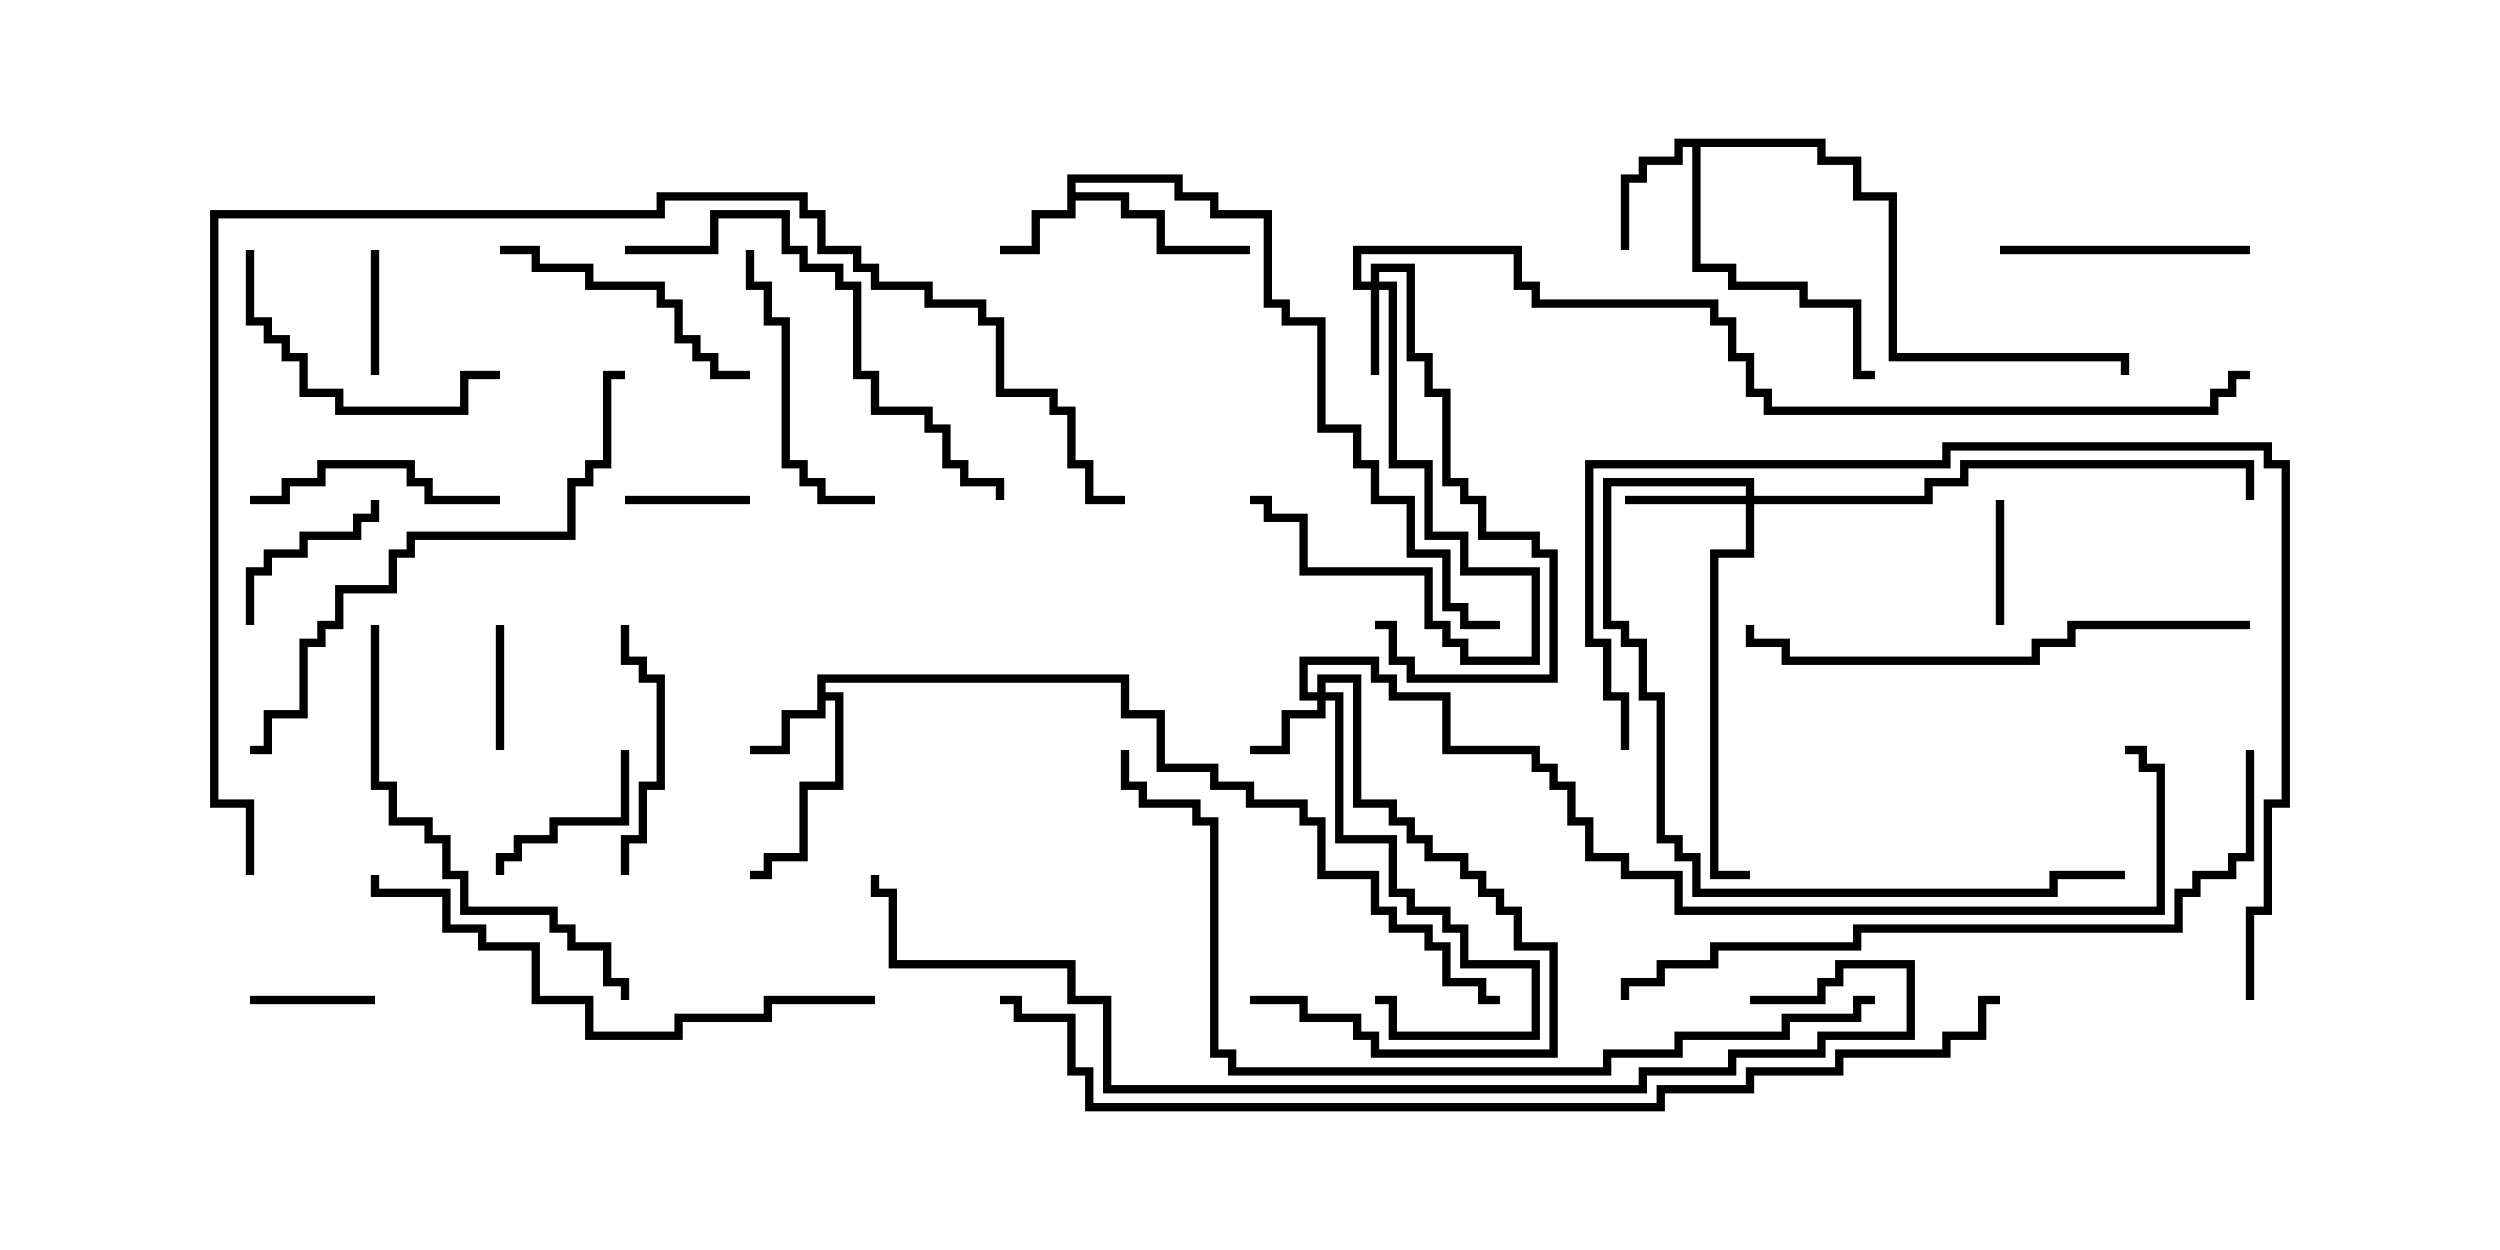 <svg version="1.1" width="30" height="15" xmlns="http://www.w3.org/2000/svg"><path d="M9.807,8.093L13.55,8.093L13.55,8.521L13.979,8.521L13.979,9.164L14.621,9.164L14.621,9.379L15.05,9.379L15.05,9.593L15.693,9.593L15.693,9.807L15.907,9.807L15.907,10.45L16.55,10.45L16.55,10.879L16.764,10.879L16.764,11.093L17.193,11.093L17.193,11.307L17.407,11.307L17.407,11.736L17.836,11.736L17.836,11.95L18,11.95L18,12.05L17.736,12.05L17.736,11.836L17.307,11.836L17.307,11.407L17.093,11.407L17.093,11.193L16.664,11.193L16.664,10.979L16.45,10.979L16.45,10.55L15.807,10.55L15.807,9.907L15.593,9.907L15.593,9.693L14.95,9.693L14.95,9.479L14.521,9.479L14.521,9.264L13.879,9.264L13.879,8.621L13.45,8.621L13.45,8.193L9.907,8.193L9.907,8.307L10.121,8.307L10.121,9.479L9.693,9.479L9.693,10.336L9.264,10.336L9.264,10.55L9,10.55L9,10.45L9.164,10.45L9.164,10.236L9.593,10.236L9.593,9.379L10.021,9.379L10.021,8.407L9.907,8.407L9.907,8.621L9.479,8.621L9.479,9.05L9,9.05L9,8.95L9.379,8.95L9.379,8.521L9.807,8.521z" stroke="none"/><path d="M12.807,2.093L14.193,2.093L14.193,2.307L14.621,2.307L14.621,2.521L15.264,2.521L15.264,3.593L15.479,3.593L15.479,3.807L15.907,3.807L15.907,5.093L16.336,5.093L16.336,5.521L16.55,5.521L16.55,5.95L16.979,5.95L16.979,6.593L17.407,6.593L17.407,7.236L17.621,7.236L17.621,7.45L18,7.45L18,7.55L17.521,7.55L17.521,7.336L17.307,7.336L17.307,6.693L16.879,6.693L16.879,6.05L16.45,6.05L16.45,5.621L16.236,5.621L16.236,5.193L15.807,5.193L15.807,3.907L15.379,3.907L15.379,3.693L15.164,3.693L15.164,2.621L14.521,2.621L14.521,2.407L14.093,2.407L14.093,2.193L12.907,2.193L12.907,2.307L13.55,2.307L13.55,2.521L13.979,2.521L13.979,2.95L15,2.95L15,3.05L13.879,3.05L13.879,2.621L13.45,2.621L13.45,2.407L12.907,2.407L12.907,2.621L12.479,2.621L12.479,3.05L12,3.05L12,2.95L12.379,2.95L12.379,2.521L12.807,2.521z" stroke="none"/><path d="M21.907,1.664L21.907,1.879L22.336,1.879L22.336,2.307L22.764,2.307L22.764,4.236L25.55,4.236L25.55,4.5L25.45,4.5L25.45,4.336L22.664,4.336L22.664,2.407L22.236,2.407L22.236,1.979L21.807,1.979L21.807,1.764L20.407,1.764L20.407,3.164L20.836,3.164L20.836,3.379L21.693,3.379L21.693,3.593L22.336,3.593L22.336,4.45L22.5,4.45L22.5,4.55L22.236,4.55L22.236,3.693L21.593,3.693L21.593,3.479L20.736,3.479L20.736,3.264L20.307,3.264L20.307,1.764L20.193,1.764L20.193,1.979L19.764,1.979L19.764,2.193L19.55,2.193L19.55,3L19.45,3L19.45,2.093L19.664,2.093L19.664,1.879L20.093,1.879L20.093,1.664z" stroke="none"/><path d="M16.45,3.379L16.45,3.164L16.979,3.164L16.979,4.236L17.193,4.236L17.193,4.664L17.407,4.664L17.407,5.736L17.621,5.736L17.621,5.95L17.836,5.95L17.836,6.379L18.479,6.379L18.479,6.593L18.693,6.593L18.693,8.193L16.879,8.193L16.879,7.979L16.664,7.979L16.664,7.55L16.5,7.55L16.5,7.45L16.764,7.45L16.764,7.879L16.979,7.879L16.979,8.093L18.593,8.093L18.593,6.693L18.379,6.693L18.379,6.479L17.736,6.479L17.736,6.05L17.521,6.05L17.521,5.836L17.307,5.836L17.307,4.764L17.093,4.764L17.093,4.336L16.879,4.336L16.879,3.264L16.55,3.264L16.55,3.379L16.764,3.379L16.764,5.521L17.193,5.521L17.193,6.379L17.621,6.379L17.621,6.807L18.479,6.807L18.479,7.979L17.521,7.979L17.521,7.764L17.307,7.764L17.307,7.55L17.093,7.55L17.093,6.907L15.593,6.907L15.593,6.264L15.164,6.264L15.164,6.05L15,6.05L15,5.95L15.264,5.95L15.264,6.164L15.693,6.164L15.693,6.807L17.193,6.807L17.193,7.45L17.407,7.45L17.407,7.664L17.621,7.664L17.621,7.879L18.379,7.879L18.379,6.907L17.521,6.907L17.521,6.479L17.093,6.479L17.093,5.621L16.664,5.621L16.664,3.479L16.55,3.479L16.55,4.5L16.45,4.5L16.45,3.479L16.236,3.479L16.236,2.95L18.264,2.95L18.264,3.379L18.479,3.379L18.479,3.593L20.621,3.593L20.621,3.807L20.836,3.807L20.836,4.236L21.05,4.236L21.05,4.664L21.264,4.664L21.264,4.879L26.521,4.879L26.521,4.664L26.736,4.664L26.736,4.45L27,4.45L27,4.55L26.836,4.55L26.836,4.764L26.621,4.764L26.621,4.979L21.164,4.979L21.164,4.764L20.95,4.764L20.95,4.336L20.736,4.336L20.736,3.907L20.521,3.907L20.521,3.693L18.379,3.693L18.379,3.479L18.164,3.479L18.164,3.05L16.336,3.05L16.336,3.379z" stroke="none"/><path d="M15.807,8.307L15.807,8.093L16.336,8.093L16.336,9.593L16.764,9.593L16.764,9.807L16.979,9.807L16.979,10.021L17.193,10.021L17.193,10.236L17.621,10.236L17.621,10.45L17.836,10.45L17.836,10.664L18.05,10.664L18.05,10.879L18.264,10.879L18.264,11.307L18.693,11.307L18.693,12.693L16.45,12.693L16.45,12.479L16.236,12.479L16.236,12.264L15.593,12.264L15.593,12.05L15,12.05L15,11.95L15.693,11.95L15.693,12.164L16.336,12.164L16.336,12.379L16.55,12.379L16.55,12.593L18.593,12.593L18.593,11.407L18.164,11.407L18.164,10.979L17.95,10.979L17.95,10.764L17.736,10.764L17.736,10.55L17.521,10.55L17.521,10.336L17.093,10.336L17.093,10.121L16.879,10.121L16.879,9.907L16.664,9.907L16.664,9.693L16.236,9.693L16.236,8.193L15.907,8.193L15.907,8.307L16.121,8.307L16.121,10.021L16.764,10.021L16.764,10.664L16.979,10.664L16.979,10.879L17.407,10.879L17.407,11.093L17.621,11.093L17.621,11.521L18.479,11.521L18.479,12.479L16.664,12.479L16.664,12.05L16.5,12.05L16.5,11.95L16.764,11.95L16.764,12.379L18.379,12.379L18.379,11.621L17.521,11.621L17.521,11.193L17.307,11.193L17.307,10.979L16.879,10.979L16.879,10.764L16.664,10.764L16.664,10.121L16.021,10.121L16.021,8.407L15.907,8.407L15.907,8.621L15.479,8.621L15.479,9.05L15,9.05L15,8.95L15.379,8.95L15.379,8.521L15.807,8.521L15.807,8.407L15.593,8.407L15.593,7.879L16.55,7.879L16.55,8.093L16.764,8.093L16.764,8.307L17.407,8.307L17.407,8.95L18.479,8.95L18.479,9.164L18.693,9.164L18.693,9.379L18.907,9.379L18.907,9.807L19.121,9.807L19.121,10.236L19.55,10.236L19.55,10.45L20.193,10.45L20.193,10.879L25.879,10.879L25.879,9.264L25.664,9.264L25.664,9.05L25.5,9.05L25.5,8.95L25.764,8.95L25.764,9.164L25.979,9.164L25.979,10.979L20.093,10.979L20.093,10.55L19.45,10.55L19.45,10.336L19.021,10.336L19.021,9.907L18.807,9.907L18.807,9.479L18.593,9.479L18.593,9.264L18.379,9.264L18.379,9.05L17.307,9.05L17.307,8.407L16.664,8.407L16.664,8.193L16.45,8.193L16.45,7.979L15.693,7.979L15.693,8.307z" stroke="none"/><path d="M20.95,5.95L20.95,5.836L19.336,5.836L19.336,7.45L19.55,7.45L19.55,7.664L19.764,7.664L19.764,8.307L19.979,8.307L19.979,10.021L20.193,10.021L20.193,10.236L20.407,10.236L20.407,10.664L24.593,10.664L24.593,10.45L25.5,10.45L25.5,10.55L24.693,10.55L24.693,10.764L20.307,10.764L20.307,10.336L20.093,10.336L20.093,10.121L19.879,10.121L19.879,8.407L19.664,8.407L19.664,7.764L19.45,7.764L19.45,7.55L19.236,7.55L19.236,5.736L21.05,5.736L21.05,5.95L23.093,5.95L23.093,5.736L23.521,5.736L23.521,5.521L27.05,5.521L27.05,6L26.95,6L26.95,5.621L23.621,5.621L23.621,5.836L23.193,5.836L23.193,6.05L21.05,6.05L21.05,6.693L20.621,6.693L20.621,10.45L21,10.45L21,10.55L20.521,10.55L20.521,6.593L20.95,6.593L20.95,6.05L19.5,6.05L19.5,5.95z" stroke="none"/><path d="M23.95,6L24.05,6L24.05,7.5L23.95,7.5z" stroke="none"/><path d="M5.95,7.5L6.05,7.5L6.05,9L5.95,9z" stroke="none"/><path d="M3,12.05L3,11.95L4.5,11.95L4.5,12.05z" stroke="none"/><path d="M4.55,4.5L4.45,4.5L4.45,3L4.55,3z" stroke="none"/><path d="M7.5,6.05L7.5,5.95L9,5.95L9,6.05z" stroke="none"/><path d="M7.45,9L7.55,9L7.55,9.907L6.693,9.907L6.693,10.121L6.264,10.121L6.264,10.336L6.05,10.336L6.05,10.5L5.95,10.5L5.95,10.236L6.164,10.236L6.164,10.021L6.593,10.021L6.593,9.807L7.45,9.807z" stroke="none"/><path d="M3.05,7.5L2.95,7.5L2.95,6.807L3.164,6.807L3.164,6.593L3.593,6.593L3.593,6.379L4.236,6.379L4.236,6.164L4.45,6.164L4.45,6L4.55,6L4.55,6.264L4.336,6.264L4.336,6.479L3.693,6.479L3.693,6.693L3.264,6.693L3.264,6.907L3.05,6.907z" stroke="none"/><path d="M7.55,10.5L7.45,10.5L7.45,10.021L7.664,10.021L7.664,9.379L7.879,9.379L7.879,8.193L7.664,8.193L7.664,7.979L7.45,7.979L7.45,7.5L7.55,7.5L7.55,7.879L7.764,7.879L7.764,8.093L7.979,8.093L7.979,9.479L7.764,9.479L7.764,10.121L7.55,10.121z" stroke="none"/><path d="M6,5.95L6,6.05L5.093,6.05L5.093,5.836L4.879,5.836L4.879,5.621L3.907,5.621L3.907,5.836L3.479,5.836L3.479,6.05L3,6.05L3,5.95L3.379,5.95L3.379,5.736L3.807,5.736L3.807,5.521L4.979,5.521L4.979,5.736L5.193,5.736L5.193,5.95z" stroke="none"/><path d="M24,3.05L24,2.95L27,2.95L27,3.05z" stroke="none"/><path d="M8.95,3L9.05,3L9.05,3.379L9.264,3.379L9.264,3.807L9.479,3.807L9.479,5.521L9.693,5.521L9.693,5.736L9.907,5.736L9.907,5.95L10.5,5.95L10.5,6.05L9.807,6.05L9.807,5.836L9.593,5.836L9.593,5.621L9.379,5.621L9.379,3.907L9.164,3.907L9.164,3.479L8.95,3.479z" stroke="none"/><path d="M2.95,3L3.05,3L3.05,3.807L3.264,3.807L3.264,4.021L3.479,4.021L3.479,4.236L3.693,4.236L3.693,4.664L4.121,4.664L4.121,4.879L5.521,4.879L5.521,4.45L6,4.45L6,4.55L5.621,4.55L5.621,4.979L4.021,4.979L4.021,4.764L3.593,4.764L3.593,4.336L3.379,4.336L3.379,4.121L3.164,4.121L3.164,3.907L2.95,3.907z" stroke="none"/><path d="M6,3.05L6,2.95L6.479,2.95L6.479,3.164L7.121,3.164L7.121,3.379L7.979,3.379L7.979,3.593L8.193,3.593L8.193,4.021L8.407,4.021L8.407,4.236L8.621,4.236L8.621,4.45L9,4.45L9,4.55L8.521,4.55L8.521,4.336L8.307,4.336L8.307,4.121L8.093,4.121L8.093,3.693L7.879,3.693L7.879,3.479L7.021,3.479L7.021,3.264L6.379,3.264L6.379,3.05z" stroke="none"/><path d="M7.5,3.05L7.5,2.95L8.521,2.95L8.521,2.521L9.479,2.521L9.479,2.95L9.693,2.95L9.693,3.164L10.121,3.164L10.121,3.379L10.336,3.379L10.336,4.45L10.55,4.45L10.55,4.879L11.193,4.879L11.193,5.093L11.407,5.093L11.407,5.521L11.621,5.521L11.621,5.736L12.05,5.736L12.05,6L11.95,6L11.95,5.836L11.521,5.836L11.521,5.621L11.307,5.621L11.307,5.193L11.093,5.193L11.093,4.979L10.45,4.979L10.45,4.55L10.236,4.55L10.236,3.479L10.021,3.479L10.021,3.264L9.593,3.264L9.593,3.05L9.379,3.05L9.379,2.621L8.621,2.621L8.621,3.05z" stroke="none"/><path d="M4.45,7.5L4.55,7.5L4.55,9.379L4.764,9.379L4.764,9.807L5.193,9.807L5.193,10.021L5.407,10.021L5.407,10.45L5.621,10.45L5.621,10.879L6.693,10.879L6.693,11.093L6.907,11.093L6.907,11.307L7.336,11.307L7.336,11.736L7.55,11.736L7.55,12L7.45,12L7.45,11.836L7.236,11.836L7.236,11.407L6.807,11.407L6.807,11.193L6.593,11.193L6.593,10.979L5.521,10.979L5.521,10.55L5.307,10.55L5.307,10.121L5.093,10.121L5.093,9.907L4.664,9.907L4.664,9.479L4.45,9.479z" stroke="none"/><path d="M27,7.45L27,7.55L24.907,7.55L24.907,7.764L24.479,7.764L24.479,7.979L21.379,7.979L21.379,7.764L20.95,7.764L20.95,7.5L21.05,7.5L21.05,7.664L21.479,7.664L21.479,7.879L24.379,7.879L24.379,7.664L24.807,7.664L24.807,7.45z" stroke="none"/><path d="M10.5,11.95L10.5,12.05L9.264,12.05L9.264,12.264L8.193,12.264L8.193,12.479L7.021,12.479L7.021,12.05L6.379,12.05L6.379,11.407L5.736,11.407L5.736,11.193L5.307,11.193L5.307,10.764L4.45,10.764L4.45,10.5L4.55,10.5L4.55,10.664L5.407,10.664L5.407,11.093L5.836,11.093L5.836,11.307L6.479,11.307L6.479,11.95L7.121,11.95L7.121,12.379L8.093,12.379L8.093,12.164L9.164,12.164L9.164,11.95z" stroke="none"/><path d="M7.5,4.45L7.5,4.55L7.336,4.55L7.336,5.621L7.121,5.621L7.121,5.836L6.907,5.836L6.907,6.479L4.979,6.479L4.979,6.693L4.764,6.693L4.764,7.121L4.121,7.121L4.121,7.55L3.907,7.55L3.907,7.764L3.693,7.764L3.693,8.621L3.264,8.621L3.264,9.05L3,9.05L3,8.95L3.164,8.95L3.164,8.521L3.593,8.521L3.593,7.664L3.807,7.664L3.807,7.45L4.021,7.45L4.021,7.021L4.664,7.021L4.664,6.593L4.879,6.593L4.879,6.379L6.807,6.379L6.807,5.736L7.021,5.736L7.021,5.521L7.236,5.521L7.236,4.45z" stroke="none"/><path d="M26.95,9L27.05,9L27.05,10.336L26.836,10.336L26.836,10.55L26.407,10.55L26.407,10.764L26.193,10.764L26.193,11.193L22.336,11.193L22.336,11.407L20.621,11.407L20.621,11.621L19.979,11.621L19.979,11.836L19.55,11.836L19.55,12L19.45,12L19.45,11.736L19.879,11.736L19.879,11.521L20.521,11.521L20.521,11.307L22.236,11.307L22.236,11.093L26.093,11.093L26.093,10.664L26.307,10.664L26.307,10.45L26.736,10.45L26.736,10.236L26.95,10.236z" stroke="none"/><path d="M19.55,9L19.45,9L19.45,8.407L19.236,8.407L19.236,7.764L19.021,7.764L19.021,5.521L23.307,5.521L23.307,5.307L27.264,5.307L27.264,5.521L27.479,5.521L27.479,9.693L27.264,9.693L27.264,10.979L27.05,10.979L27.05,12L26.95,12L26.95,10.879L27.164,10.879L27.164,9.593L27.379,9.593L27.379,5.621L27.164,5.621L27.164,5.407L23.407,5.407L23.407,5.621L19.121,5.621L19.121,7.664L19.336,7.664L19.336,8.307L19.55,8.307z" stroke="none"/><path d="M22.5,11.95L22.5,12.05L22.336,12.05L22.336,12.264L21.479,12.264L21.479,12.479L20.193,12.479L20.193,12.693L19.336,12.693L19.336,12.907L14.736,12.907L14.736,12.693L14.521,12.693L14.521,9.907L14.307,9.907L14.307,9.693L13.664,9.693L13.664,9.479L13.45,9.479L13.45,9L13.55,9L13.55,9.379L13.764,9.379L13.764,9.593L14.407,9.593L14.407,9.807L14.621,9.807L14.621,12.593L14.836,12.593L14.836,12.807L19.236,12.807L19.236,12.593L20.093,12.593L20.093,12.379L21.379,12.379L21.379,12.164L22.236,12.164L22.236,11.95z" stroke="none"/><path d="M21,12.05L21,11.95L21.807,11.95L21.807,11.736L22.021,11.736L22.021,11.521L22.979,11.521L22.979,12.479L21.907,12.479L21.907,12.693L20.836,12.693L20.836,12.907L19.764,12.907L19.764,13.121L13.236,13.121L13.236,12.05L12.807,12.05L12.807,11.621L10.664,11.621L10.664,10.764L10.45,10.764L10.45,10.5L10.55,10.5L10.55,10.664L10.764,10.664L10.764,11.521L12.907,11.521L12.907,11.95L13.336,11.95L13.336,13.021L19.664,13.021L19.664,12.807L20.736,12.807L20.736,12.593L21.807,12.593L21.807,12.379L22.879,12.379L22.879,11.621L22.121,11.621L22.121,11.836L21.907,11.836L21.907,12.05z" stroke="none"/><path d="M3.05,10.5L2.95,10.5L2.95,9.693L2.521,9.693L2.521,2.521L7.879,2.521L7.879,2.307L9.693,2.307L9.693,2.521L9.907,2.521L9.907,2.95L10.336,2.95L10.336,3.164L10.55,3.164L10.55,3.379L11.193,3.379L11.193,3.593L11.836,3.593L11.836,3.807L12.05,3.807L12.05,4.664L12.693,4.664L12.693,4.879L12.907,4.879L12.907,5.521L13.121,5.521L13.121,5.95L13.5,5.95L13.5,6.05L13.021,6.05L13.021,5.621L12.807,5.621L12.807,4.979L12.593,4.979L12.593,4.764L11.95,4.764L11.95,3.907L11.736,3.907L11.736,3.693L11.093,3.693L11.093,3.479L10.45,3.479L10.45,3.264L10.236,3.264L10.236,3.05L9.807,3.05L9.807,2.621L9.593,2.621L9.593,2.407L7.979,2.407L7.979,2.621L2.621,2.621L2.621,9.593L3.05,9.593z" stroke="none"/><path d="M24,11.95L24,12.05L23.836,12.05L23.836,12.479L23.407,12.479L23.407,12.693L22.121,12.693L22.121,12.907L21.05,12.907L21.05,13.121L19.979,13.121L19.979,13.336L13.021,13.336L13.021,12.907L12.807,12.907L12.807,12.264L12.164,12.264L12.164,12.05L12,12.05L12,11.95L12.264,11.95L12.264,12.164L12.907,12.164L12.907,12.807L13.121,12.807L13.121,13.236L19.879,13.236L19.879,13.021L20.95,13.021L20.95,12.807L22.021,12.807L22.021,12.593L23.307,12.593L23.307,12.379L23.736,12.379L23.736,11.95z" stroke="none"/></svg>